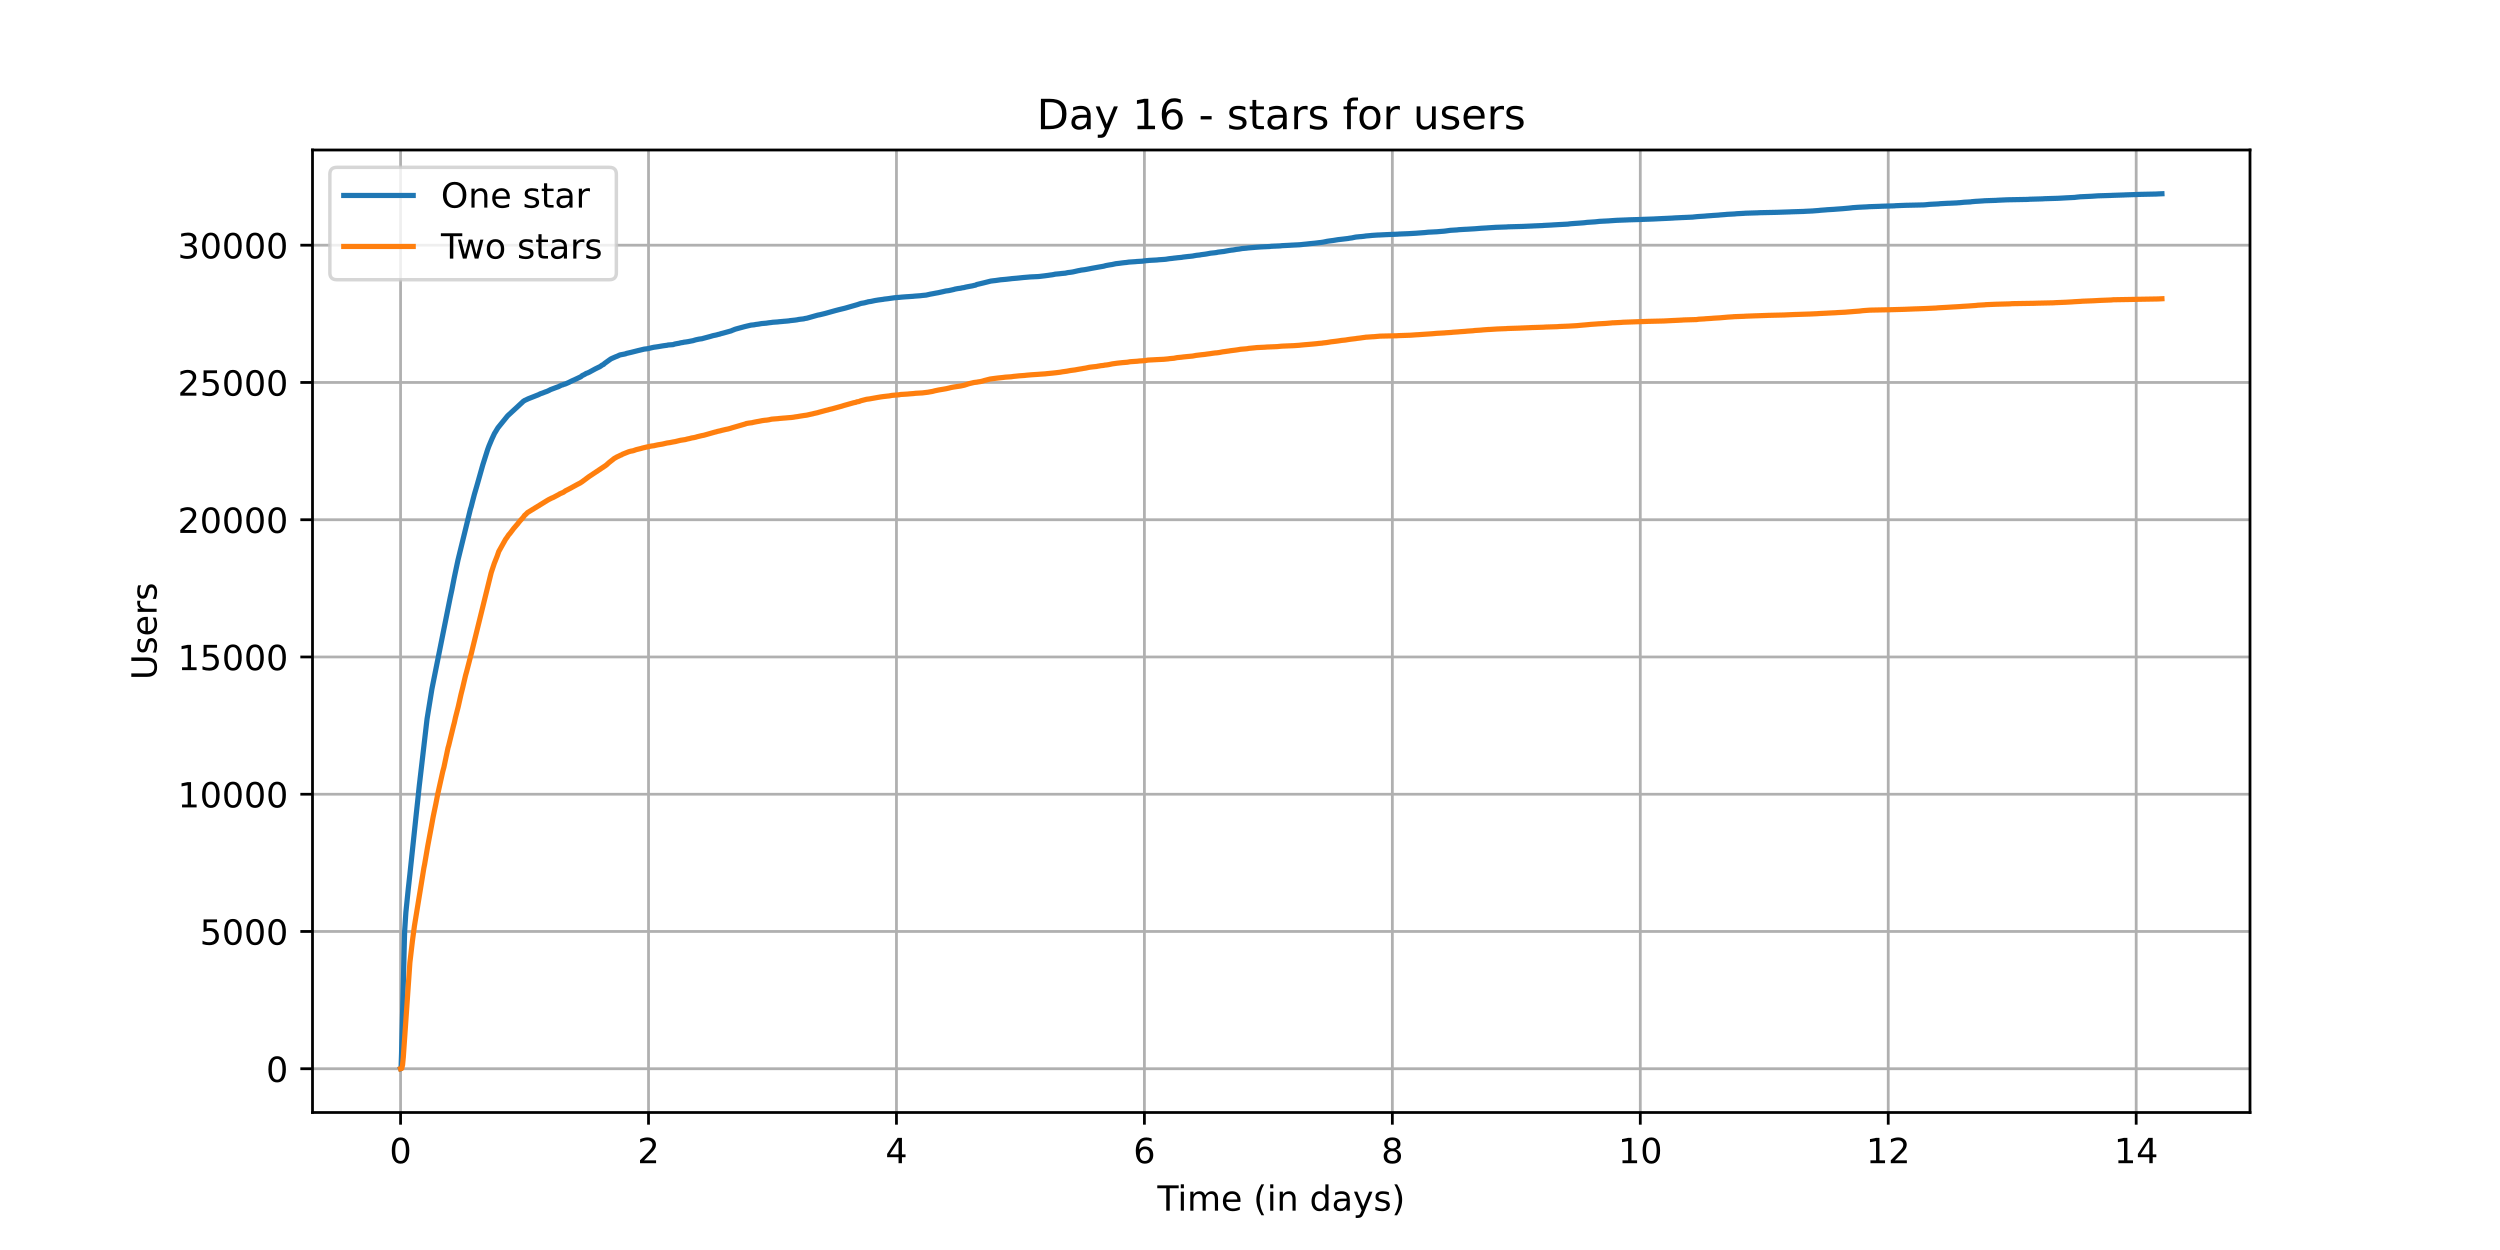 <?xml version="1.0" encoding="utf-8" standalone="no"?>
<!DOCTYPE svg PUBLIC "-//W3C//DTD SVG 1.1//EN"
  "http://www.w3.org/Graphics/SVG/1.1/DTD/svg11.dtd">
<!-- Created with matplotlib (https://matplotlib.org/) -->
<svg height="360pt" version="1.1" viewBox="0 0 720 360" width="720pt" xmlns="http://www.w3.org/2000/svg" xmlns:xlink="http://www.w3.org/1999/xlink">
 <defs>
  <style type="text/css">*{stroke-linecap:butt;stroke-linejoin:round;}</style>
 </defs>
 <g id="figure_1">
  <g id="patch_1">
   <path d="M 0 360 
L 720 360 
L 720 0 
L 0 0 
z
" style="fill:#ffffff;"/>
  </g>
  <g id="axes_1">
   <g id="patch_2">
    <path d="M 90 320.4 
L 648 320.4 
L 648 43.2 
L 90 43.2 
z
" style="fill:#ffffff;"/>
   </g>
   <g id="matplotlib.axis_1">
    <g id="xtick_1">
     <g id="line2d_1">
      <path clip-path="url(#p2cbe763d4c)" d="M 115.364 320.4 
L 115.364 43.2 
" style="fill:none;stroke:#b0b0b0;stroke-linecap:square;stroke-width:0.8;"/>
     </g>
     <g id="line2d_2">
      <defs>
       <path d="M 0 0 
L 0 3.5 
" id="m1889512e0f" style="stroke:#000000;stroke-width:0.8;"/>
      </defs>
      <g>
       <use style="stroke:#000000;stroke-width:0.8;" x="115.364" xlink:href="#m1889512e0f" y="320.4"/>
      </g>
     </g>
     <g id="text_1">
      <!-- 0 -->
      <g transform="translate(112.182 334.998)scale(0.1 -0.1)">
       <defs>
        <path d="M 31.781 66.406 
Q 24.172 66.406 20.328 58.906 
Q 16.5 51.422 16.5 36.375 
Q 16.5 21.391 20.328 13.891 
Q 24.172 6.391 31.781 6.391 
Q 39.453 6.391 43.281 13.891 
Q 47.125 21.391 47.125 36.375 
Q 47.125 51.422 43.281 58.906 
Q 39.453 66.406 31.781 66.406 
z
M 31.781 74.219 
Q 44.047 74.219 50.516 64.516 
Q 56.984 54.828 56.984 36.375 
Q 56.984 17.969 50.516 8.266 
Q 44.047 -1.422 31.781 -1.422 
Q 19.531 -1.422 13.062 8.266 
Q 6.594 17.969 6.594 36.375 
Q 6.594 54.828 13.062 64.516 
Q 19.531 74.219 31.781 74.219 
z
" id="DejaVuSans-48"/>
       </defs>
       <use xlink:href="#DejaVuSans-48"/>
      </g>
     </g>
    </g>
    <g id="xtick_2">
     <g id="line2d_3">
      <path clip-path="url(#p2cbe763d4c)" d="M 186.772 320.4 
L 186.772 43.2 
" style="fill:none;stroke:#b0b0b0;stroke-linecap:square;stroke-width:0.8;"/>
     </g>
     <g id="line2d_4">
      <g>
       <use style="stroke:#000000;stroke-width:0.8;" x="186.772" xlink:href="#m1889512e0f" y="320.4"/>
      </g>
     </g>
     <g id="text_2">
      <!-- 2 -->
      <g transform="translate(183.591 334.998)scale(0.1 -0.1)">
       <defs>
        <path d="M 19.188 8.297 
L 53.609 8.297 
L 53.609 0 
L 7.328 0 
L 7.328 8.297 
Q 12.938 14.109 22.625 23.891 
Q 32.328 33.688 34.812 36.531 
Q 39.547 41.844 41.422 45.531 
Q 43.312 49.219 43.312 52.781 
Q 43.312 58.594 39.234 62.25 
Q 35.156 65.922 28.609 65.922 
Q 23.969 65.922 18.812 64.312 
Q 13.672 62.703 7.812 59.422 
L 7.812 69.391 
Q 13.766 71.781 18.938 73 
Q 24.125 74.219 28.422 74.219 
Q 39.75 74.219 46.484 68.547 
Q 53.219 62.891 53.219 53.422 
Q 53.219 48.922 51.531 44.891 
Q 49.859 40.875 45.406 35.406 
Q 44.188 33.984 37.641 27.219 
Q 31.109 20.453 19.188 8.297 
z
" id="DejaVuSans-50"/>
       </defs>
       <use xlink:href="#DejaVuSans-50"/>
      </g>
     </g>
    </g>
    <g id="xtick_3">
     <g id="line2d_5">
      <path clip-path="url(#p2cbe763d4c)" d="M 258.18 320.4 
L 258.18 43.2 
" style="fill:none;stroke:#b0b0b0;stroke-linecap:square;stroke-width:0.8;"/>
     </g>
     <g id="line2d_6">
      <g>
       <use style="stroke:#000000;stroke-width:0.8;" x="258.18" xlink:href="#m1889512e0f" y="320.4"/>
      </g>
     </g>
     <g id="text_3">
      <!-- 4 -->
      <g transform="translate(254.999 334.998)scale(0.1 -0.1)">
       <defs>
        <path d="M 37.797 64.312 
L 12.891 25.391 
L 37.797 25.391 
z
M 35.203 72.906 
L 47.609 72.906 
L 47.609 25.391 
L 58.016 25.391 
L 58.016 17.188 
L 47.609 17.188 
L 47.609 0 
L 37.797 0 
L 37.797 17.188 
L 4.891 17.188 
L 4.891 26.703 
z
" id="DejaVuSans-52"/>
       </defs>
       <use xlink:href="#DejaVuSans-52"/>
      </g>
     </g>
    </g>
    <g id="xtick_4">
     <g id="line2d_7">
      <path clip-path="url(#p2cbe763d4c)" d="M 329.589 320.4 
L 329.589 43.2 
" style="fill:none;stroke:#b0b0b0;stroke-linecap:square;stroke-width:0.8;"/>
     </g>
     <g id="line2d_8">
      <g>
       <use style="stroke:#000000;stroke-width:0.8;" x="329.589" xlink:href="#m1889512e0f" y="320.4"/>
      </g>
     </g>
     <g id="text_4">
      <!-- 6 -->
      <g transform="translate(326.407 334.998)scale(0.1 -0.1)">
       <defs>
        <path d="M 33.016 40.375 
Q 26.375 40.375 22.484 35.828 
Q 18.609 31.297 18.609 23.391 
Q 18.609 15.531 22.484 10.953 
Q 26.375 6.391 33.016 6.391 
Q 39.656 6.391 43.531 10.953 
Q 47.406 15.531 47.406 23.391 
Q 47.406 31.297 43.531 35.828 
Q 39.656 40.375 33.016 40.375 
z
M 52.594 71.297 
L 52.594 62.312 
Q 48.875 64.062 45.094 64.984 
Q 41.312 65.922 37.594 65.922 
Q 27.828 65.922 22.672 59.328 
Q 17.531 52.734 16.797 39.406 
Q 19.672 43.656 24.016 45.922 
Q 28.375 48.188 33.594 48.188 
Q 44.578 48.188 50.953 41.516 
Q 57.328 34.859 57.328 23.391 
Q 57.328 12.156 50.688 5.359 
Q 44.047 -1.422 33.016 -1.422 
Q 20.359 -1.422 13.672 8.266 
Q 6.984 17.969 6.984 36.375 
Q 6.984 53.656 15.188 63.938 
Q 23.391 74.219 37.203 74.219 
Q 40.922 74.219 44.703 73.484 
Q 48.484 72.75 52.594 71.297 
z
" id="DejaVuSans-54"/>
       </defs>
       <use xlink:href="#DejaVuSans-54"/>
      </g>
     </g>
    </g>
    <g id="xtick_5">
     <g id="line2d_9">
      <path clip-path="url(#p2cbe763d4c)" d="M 400.997 320.4 
L 400.997 43.2 
" style="fill:none;stroke:#b0b0b0;stroke-linecap:square;stroke-width:0.8;"/>
     </g>
     <g id="line2d_10">
      <g>
       <use style="stroke:#000000;stroke-width:0.8;" x="400.997" xlink:href="#m1889512e0f" y="320.4"/>
      </g>
     </g>
     <g id="text_5">
      <!-- 8 -->
      <g transform="translate(397.816 334.998)scale(0.1 -0.1)">
       <defs>
        <path d="M 31.781 34.625 
Q 24.75 34.625 20.719 30.859 
Q 16.703 27.094 16.703 20.516 
Q 16.703 13.922 20.719 10.156 
Q 24.75 6.391 31.781 6.391 
Q 38.812 6.391 42.859 10.172 
Q 46.922 13.969 46.922 20.516 
Q 46.922 27.094 42.891 30.859 
Q 38.875 34.625 31.781 34.625 
z
M 21.922 38.812 
Q 15.578 40.375 12.031 44.719 
Q 8.5 49.078 8.5 55.328 
Q 8.5 64.062 14.719 69.141 
Q 20.953 74.219 31.781 74.219 
Q 42.672 74.219 48.875 69.141 
Q 55.078 64.062 55.078 55.328 
Q 55.078 49.078 51.531 44.719 
Q 48 40.375 41.703 38.812 
Q 48.828 37.156 52.797 32.312 
Q 56.781 27.484 56.781 20.516 
Q 56.781 9.906 50.312 4.234 
Q 43.844 -1.422 31.781 -1.422 
Q 19.734 -1.422 13.25 4.234 
Q 6.781 9.906 6.781 20.516 
Q 6.781 27.484 10.781 32.312 
Q 14.797 37.156 21.922 38.812 
z
M 18.312 54.391 
Q 18.312 48.734 21.844 45.562 
Q 25.391 42.391 31.781 42.391 
Q 38.141 42.391 41.719 45.562 
Q 45.312 48.734 45.312 54.391 
Q 45.312 60.062 41.719 63.234 
Q 38.141 66.406 31.781 66.406 
Q 25.391 66.406 21.844 63.234 
Q 18.312 60.062 18.312 54.391 
z
" id="DejaVuSans-56"/>
       </defs>
       <use xlink:href="#DejaVuSans-56"/>
      </g>
     </g>
    </g>
    <g id="xtick_6">
     <g id="line2d_11">
      <path clip-path="url(#p2cbe763d4c)" d="M 472.405 320.4 
L 472.405 43.2 
" style="fill:none;stroke:#b0b0b0;stroke-linecap:square;stroke-width:0.8;"/>
     </g>
     <g id="line2d_12">
      <g>
       <use style="stroke:#000000;stroke-width:0.8;" x="472.405" xlink:href="#m1889512e0f" y="320.4"/>
      </g>
     </g>
     <g id="text_6">
      <!-- 10 -->
      <g transform="translate(466.043 334.998)scale(0.1 -0.1)">
       <defs>
        <path d="M 12.406 8.297 
L 28.516 8.297 
L 28.516 63.922 
L 10.984 60.406 
L 10.984 69.391 
L 28.422 72.906 
L 38.281 72.906 
L 38.281 8.297 
L 54.391 8.297 
L 54.391 0 
L 12.406 0 
z
" id="DejaVuSans-49"/>
       </defs>
       <use xlink:href="#DejaVuSans-49"/>
       <use x="63.623" xlink:href="#DejaVuSans-48"/>
      </g>
     </g>
    </g>
    <g id="xtick_7">
     <g id="line2d_13">
      <path clip-path="url(#p2cbe763d4c)" d="M 543.814 320.4 
L 543.814 43.2 
" style="fill:none;stroke:#b0b0b0;stroke-linecap:square;stroke-width:0.8;"/>
     </g>
     <g id="line2d_14">
      <g>
       <use style="stroke:#000000;stroke-width:0.8;" x="543.814" xlink:href="#m1889512e0f" y="320.4"/>
      </g>
     </g>
     <g id="text_7">
      <!-- 12 -->
      <g transform="translate(537.451 334.998)scale(0.1 -0.1)">
       <use xlink:href="#DejaVuSans-49"/>
       <use x="63.623" xlink:href="#DejaVuSans-50"/>
      </g>
     </g>
    </g>
    <g id="xtick_8">
     <g id="line2d_15">
      <path clip-path="url(#p2cbe763d4c)" d="M 615.222 320.4 
L 615.222 43.2 
" style="fill:none;stroke:#b0b0b0;stroke-linecap:square;stroke-width:0.8;"/>
     </g>
     <g id="line2d_16">
      <g>
       <use style="stroke:#000000;stroke-width:0.8;" x="615.222" xlink:href="#m1889512e0f" y="320.4"/>
      </g>
     </g>
     <g id="text_8">
      <!-- 14 -->
      <g transform="translate(608.859 334.998)scale(0.1 -0.1)">
       <use xlink:href="#DejaVuSans-49"/>
       <use x="63.623" xlink:href="#DejaVuSans-52"/>
      </g>
     </g>
    </g>
    <g id="text_9">
     <!-- Time (in days) -->
     <g transform="translate(333.327 348.677)scale(0.1 -0.1)">
      <defs>
       <path d="M -0.297 72.906 
L 61.375 72.906 
L 61.375 64.594 
L 35.5 64.594 
L 35.5 0 
L 25.594 0 
L 25.594 64.594 
L -0.297 64.594 
z
" id="DejaVuSans-84"/>
       <path d="M 9.422 54.688 
L 18.406 54.688 
L 18.406 0 
L 9.422 0 
z
M 9.422 75.984 
L 18.406 75.984 
L 18.406 64.594 
L 9.422 64.594 
z
" id="DejaVuSans-105"/>
       <path d="M 52 44.188 
Q 55.375 50.25 60.062 53.125 
Q 64.75 56 71.094 56 
Q 79.641 56 84.281 50.016 
Q 88.922 44.047 88.922 33.016 
L 88.922 0 
L 79.891 0 
L 79.891 32.719 
Q 79.891 40.578 77.094 44.375 
Q 74.312 48.188 68.609 48.188 
Q 61.625 48.188 57.562 43.547 
Q 53.516 38.922 53.516 30.906 
L 53.516 0 
L 44.484 0 
L 44.484 32.719 
Q 44.484 40.625 41.703 44.406 
Q 38.922 48.188 33.109 48.188 
Q 26.219 48.188 22.156 43.531 
Q 18.109 38.875 18.109 30.906 
L 18.109 0 
L 9.078 0 
L 9.078 54.688 
L 18.109 54.688 
L 18.109 46.188 
Q 21.188 51.219 25.484 53.609 
Q 29.781 56 35.688 56 
Q 41.656 56 45.828 52.969 
Q 50 49.953 52 44.188 
z
" id="DejaVuSans-109"/>
       <path d="M 56.203 29.594 
L 56.203 25.203 
L 14.891 25.203 
Q 15.484 15.922 20.484 11.062 
Q 25.484 6.203 34.422 6.203 
Q 39.594 6.203 44.453 7.469 
Q 49.312 8.734 54.109 11.281 
L 54.109 2.781 
Q 49.266 0.734 44.188 -0.344 
Q 39.109 -1.422 33.891 -1.422 
Q 20.797 -1.422 13.156 6.188 
Q 5.516 13.812 5.516 26.812 
Q 5.516 40.234 12.766 48.109 
Q 20.016 56 32.328 56 
Q 43.359 56 49.781 48.891 
Q 56.203 41.797 56.203 29.594 
z
M 47.219 32.234 
Q 47.125 39.594 43.094 43.984 
Q 39.062 48.391 32.422 48.391 
Q 24.906 48.391 20.391 44.141 
Q 15.875 39.891 15.188 32.172 
z
" id="DejaVuSans-101"/>
       <path id="DejaVuSans-32"/>
       <path d="M 31 75.875 
Q 24.469 64.656 21.281 53.656 
Q 18.109 42.672 18.109 31.391 
Q 18.109 20.125 21.312 9.062 
Q 24.516 -2 31 -13.188 
L 23.188 -13.188 
Q 15.875 -1.703 12.234 9.375 
Q 8.594 20.453 8.594 31.391 
Q 8.594 42.281 12.203 53.312 
Q 15.828 64.359 23.188 75.875 
z
" id="DejaVuSans-40"/>
       <path d="M 54.891 33.016 
L 54.891 0 
L 45.906 0 
L 45.906 32.719 
Q 45.906 40.484 42.875 44.328 
Q 39.844 48.188 33.797 48.188 
Q 26.516 48.188 22.312 43.547 
Q 18.109 38.922 18.109 30.906 
L 18.109 0 
L 9.078 0 
L 9.078 54.688 
L 18.109 54.688 
L 18.109 46.188 
Q 21.344 51.125 25.703 53.562 
Q 30.078 56 35.797 56 
Q 45.219 56 50.047 50.172 
Q 54.891 44.344 54.891 33.016 
z
" id="DejaVuSans-110"/>
       <path d="M 45.406 46.391 
L 45.406 75.984 
L 54.391 75.984 
L 54.391 0 
L 45.406 0 
L 45.406 8.203 
Q 42.578 3.328 38.25 0.953 
Q 33.938 -1.422 27.875 -1.422 
Q 17.969 -1.422 11.734 6.484 
Q 5.516 14.406 5.516 27.297 
Q 5.516 40.188 11.734 48.094 
Q 17.969 56 27.875 56 
Q 33.938 56 38.25 53.625 
Q 42.578 51.266 45.406 46.391 
z
M 14.797 27.297 
Q 14.797 17.391 18.875 11.75 
Q 22.953 6.109 30.078 6.109 
Q 37.203 6.109 41.297 11.75 
Q 45.406 17.391 45.406 27.297 
Q 45.406 37.203 41.297 42.844 
Q 37.203 48.484 30.078 48.484 
Q 22.953 48.484 18.875 42.844 
Q 14.797 37.203 14.797 27.297 
z
" id="DejaVuSans-100"/>
       <path d="M 34.281 27.484 
Q 23.391 27.484 19.188 25 
Q 14.984 22.516 14.984 16.5 
Q 14.984 11.719 18.141 8.906 
Q 21.297 6.109 26.703 6.109 
Q 34.188 6.109 38.703 11.406 
Q 43.219 16.703 43.219 25.484 
L 43.219 27.484 
z
M 52.203 31.203 
L 52.203 0 
L 43.219 0 
L 43.219 8.297 
Q 40.141 3.328 35.547 0.953 
Q 30.953 -1.422 24.312 -1.422 
Q 15.922 -1.422 10.953 3.297 
Q 6 8.016 6 15.922 
Q 6 25.141 12.172 29.828 
Q 18.359 34.516 30.609 34.516 
L 43.219 34.516 
L 43.219 35.406 
Q 43.219 41.609 39.141 45 
Q 35.062 48.391 27.688 48.391 
Q 23 48.391 18.547 47.266 
Q 14.109 46.141 10.016 43.891 
L 10.016 52.203 
Q 14.938 54.109 19.578 55.047 
Q 24.219 56 28.609 56 
Q 40.484 56 46.344 49.844 
Q 52.203 43.703 52.203 31.203 
z
" id="DejaVuSans-97"/>
       <path d="M 32.172 -5.078 
Q 28.375 -14.844 24.75 -17.812 
Q 21.141 -20.797 15.094 -20.797 
L 7.906 -20.797 
L 7.906 -13.281 
L 13.188 -13.281 
Q 16.891 -13.281 18.938 -11.516 
Q 21 -9.766 23.484 -3.219 
L 25.094 0.875 
L 2.984 54.688 
L 12.5 54.688 
L 29.594 11.922 
L 46.688 54.688 
L 56.203 54.688 
z
" id="DejaVuSans-121"/>
       <path d="M 44.281 53.078 
L 44.281 44.578 
Q 40.484 46.531 36.375 47.5 
Q 32.281 48.484 27.875 48.484 
Q 21.188 48.484 17.844 46.438 
Q 14.5 44.391 14.5 40.281 
Q 14.5 37.156 16.891 35.375 
Q 19.281 33.594 26.516 31.984 
L 29.594 31.297 
Q 39.156 29.25 43.188 25.516 
Q 47.219 21.781 47.219 15.094 
Q 47.219 7.469 41.188 3.016 
Q 35.156 -1.422 24.609 -1.422 
Q 20.219 -1.422 15.453 -0.562 
Q 10.688 0.297 5.422 2 
L 5.422 11.281 
Q 10.406 8.688 15.234 7.391 
Q 20.062 6.109 24.812 6.109 
Q 31.156 6.109 34.562 8.281 
Q 37.984 10.453 37.984 14.406 
Q 37.984 18.062 35.516 20.016 
Q 33.062 21.969 24.703 23.781 
L 21.578 24.516 
Q 13.234 26.266 9.516 29.906 
Q 5.812 33.547 5.812 39.891 
Q 5.812 47.609 11.281 51.797 
Q 16.75 56 26.812 56 
Q 31.781 56 36.172 55.266 
Q 40.578 54.547 44.281 53.078 
z
" id="DejaVuSans-115"/>
       <path d="M 8.016 75.875 
L 15.828 75.875 
Q 23.141 64.359 26.781 53.312 
Q 30.422 42.281 30.422 31.391 
Q 30.422 20.453 26.781 9.375 
Q 23.141 -1.703 15.828 -13.188 
L 8.016 -13.188 
Q 14.5 -2 17.703 9.062 
Q 20.906 20.125 20.906 31.391 
Q 20.906 42.672 17.703 53.656 
Q 14.5 64.656 8.016 75.875 
z
" id="DejaVuSans-41"/>
      </defs>
      <use xlink:href="#DejaVuSans-84"/>
      <use x="57.959" xlink:href="#DejaVuSans-105"/>
      <use x="85.742" xlink:href="#DejaVuSans-109"/>
      <use x="183.154" xlink:href="#DejaVuSans-101"/>
      <use x="244.678" xlink:href="#DejaVuSans-32"/>
      <use x="276.465" xlink:href="#DejaVuSans-40"/>
      <use x="315.479" xlink:href="#DejaVuSans-105"/>
      <use x="343.262" xlink:href="#DejaVuSans-110"/>
      <use x="406.641" xlink:href="#DejaVuSans-32"/>
      <use x="438.428" xlink:href="#DejaVuSans-100"/>
      <use x="501.904" xlink:href="#DejaVuSans-97"/>
      <use x="563.184" xlink:href="#DejaVuSans-121"/>
      <use x="622.363" xlink:href="#DejaVuSans-115"/>
      <use x="674.463" xlink:href="#DejaVuSans-41"/>
     </g>
    </g>
   </g>
   <g id="matplotlib.axis_2">
    <g id="ytick_1">
     <g id="line2d_17">
      <path clip-path="url(#p2cbe763d4c)" d="M 90 307.8 
L 648 307.8 
" style="fill:none;stroke:#b0b0b0;stroke-linecap:square;stroke-width:0.8;"/>
     </g>
     <g id="line2d_18">
      <defs>
       <path d="M 0 0 
L -3.5 0 
" id="m14e510ecc0" style="stroke:#000000;stroke-width:0.8;"/>
      </defs>
      <g>
       <use style="stroke:#000000;stroke-width:0.8;" x="90" xlink:href="#m14e510ecc0" y="307.8"/>
      </g>
     </g>
     <g id="text_10">
      <!-- 0 -->
      <g transform="translate(76.638 311.599)scale(0.1 -0.1)">
       <use xlink:href="#DejaVuSans-48"/>
      </g>
     </g>
    </g>
    <g id="ytick_2">
     <g id="line2d_19">
      <path clip-path="url(#p2cbe763d4c)" d="M 90 268.269 
L 648 268.269 
" style="fill:none;stroke:#b0b0b0;stroke-linecap:square;stroke-width:0.8;"/>
     </g>
     <g id="line2d_20">
      <g>
       <use style="stroke:#000000;stroke-width:0.8;" x="90" xlink:href="#m14e510ecc0" y="268.269"/>
      </g>
     </g>
     <g id="text_11">
      <!-- 5000 -->
      <g transform="translate(57.55 272.069)scale(0.1 -0.1)">
       <defs>
        <path d="M 10.797 72.906 
L 49.516 72.906 
L 49.516 64.594 
L 19.828 64.594 
L 19.828 46.734 
Q 21.969 47.469 24.109 47.828 
Q 26.266 48.188 28.422 48.188 
Q 40.625 48.188 47.75 41.5 
Q 54.891 34.812 54.891 23.391 
Q 54.891 11.625 47.562 5.094 
Q 40.234 -1.422 26.906 -1.422 
Q 22.312 -1.422 17.547 -0.641 
Q 12.797 0.141 7.719 1.703 
L 7.719 11.625 
Q 12.109 9.234 16.797 8.062 
Q 21.484 6.891 26.703 6.891 
Q 35.156 6.891 40.078 11.328 
Q 45.016 15.766 45.016 23.391 
Q 45.016 31 40.078 35.438 
Q 35.156 39.891 26.703 39.891 
Q 22.75 39.891 18.812 39.016 
Q 14.891 38.141 10.797 36.281 
z
" id="DejaVuSans-53"/>
       </defs>
       <use xlink:href="#DejaVuSans-53"/>
       <use x="63.623" xlink:href="#DejaVuSans-48"/>
       <use x="127.246" xlink:href="#DejaVuSans-48"/>
       <use x="190.869" xlink:href="#DejaVuSans-48"/>
      </g>
     </g>
    </g>
    <g id="ytick_3">
     <g id="line2d_21">
      <path clip-path="url(#p2cbe763d4c)" d="M 90 228.739 
L 648 228.739 
" style="fill:none;stroke:#b0b0b0;stroke-linecap:square;stroke-width:0.8;"/>
     </g>
     <g id="line2d_22">
      <g>
       <use style="stroke:#000000;stroke-width:0.8;" x="90" xlink:href="#m14e510ecc0" y="228.739"/>
      </g>
     </g>
     <g id="text_12">
      <!-- 10000 -->
      <g transform="translate(51.188 232.538)scale(0.1 -0.1)">
       <use xlink:href="#DejaVuSans-49"/>
       <use x="63.623" xlink:href="#DejaVuSans-48"/>
       <use x="127.246" xlink:href="#DejaVuSans-48"/>
       <use x="190.869" xlink:href="#DejaVuSans-48"/>
       <use x="254.492" xlink:href="#DejaVuSans-48"/>
      </g>
     </g>
    </g>
    <g id="ytick_4">
     <g id="line2d_23">
      <path clip-path="url(#p2cbe763d4c)" d="M 90 189.208 
L 648 189.208 
" style="fill:none;stroke:#b0b0b0;stroke-linecap:square;stroke-width:0.8;"/>
     </g>
     <g id="line2d_24">
      <g>
       <use style="stroke:#000000;stroke-width:0.8;" x="90" xlink:href="#m14e510ecc0" y="189.208"/>
      </g>
     </g>
     <g id="text_13">
      <!-- 15000 -->
      <g transform="translate(51.188 193.007)scale(0.1 -0.1)">
       <use xlink:href="#DejaVuSans-49"/>
       <use x="63.623" xlink:href="#DejaVuSans-53"/>
       <use x="127.246" xlink:href="#DejaVuSans-48"/>
       <use x="190.869" xlink:href="#DejaVuSans-48"/>
       <use x="254.492" xlink:href="#DejaVuSans-48"/>
      </g>
     </g>
    </g>
    <g id="ytick_5">
     <g id="line2d_25">
      <path clip-path="url(#p2cbe763d4c)" d="M 90 149.677 
L 648 149.677 
" style="fill:none;stroke:#b0b0b0;stroke-linecap:square;stroke-width:0.8;"/>
     </g>
     <g id="line2d_26">
      <g>
       <use style="stroke:#000000;stroke-width:0.8;" x="90" xlink:href="#m14e510ecc0" y="149.677"/>
      </g>
     </g>
     <g id="text_14">
      <!-- 20000 -->
      <g transform="translate(51.188 153.477)scale(0.1 -0.1)">
       <use xlink:href="#DejaVuSans-50"/>
       <use x="63.623" xlink:href="#DejaVuSans-48"/>
       <use x="127.246" xlink:href="#DejaVuSans-48"/>
       <use x="190.869" xlink:href="#DejaVuSans-48"/>
       <use x="254.492" xlink:href="#DejaVuSans-48"/>
      </g>
     </g>
    </g>
    <g id="ytick_6">
     <g id="line2d_27">
      <path clip-path="url(#p2cbe763d4c)" d="M 90 110.147 
L 648 110.147 
" style="fill:none;stroke:#b0b0b0;stroke-linecap:square;stroke-width:0.8;"/>
     </g>
     <g id="line2d_28">
      <g>
       <use style="stroke:#000000;stroke-width:0.8;" x="90" xlink:href="#m14e510ecc0" y="110.147"/>
      </g>
     </g>
     <g id="text_15">
      <!-- 25000 -->
      <g transform="translate(51.188 113.946)scale(0.1 -0.1)">
       <use xlink:href="#DejaVuSans-50"/>
       <use x="63.623" xlink:href="#DejaVuSans-53"/>
       <use x="127.246" xlink:href="#DejaVuSans-48"/>
       <use x="190.869" xlink:href="#DejaVuSans-48"/>
       <use x="254.492" xlink:href="#DejaVuSans-48"/>
      </g>
     </g>
    </g>
    <g id="ytick_7">
     <g id="line2d_29">
      <path clip-path="url(#p2cbe763d4c)" d="M 90 70.616 
L 648 70.616 
" style="fill:none;stroke:#b0b0b0;stroke-linecap:square;stroke-width:0.8;"/>
     </g>
     <g id="line2d_30">
      <g>
       <use style="stroke:#000000;stroke-width:0.8;" x="90" xlink:href="#m14e510ecc0" y="70.616"/>
      </g>
     </g>
     <g id="text_16">
      <!-- 30000 -->
      <g transform="translate(51.188 74.415)scale(0.1 -0.1)">
       <defs>
        <path d="M 40.578 39.312 
Q 47.656 37.797 51.625 33 
Q 55.609 28.219 55.609 21.188 
Q 55.609 10.406 48.188 4.484 
Q 40.766 -1.422 27.094 -1.422 
Q 22.516 -1.422 17.656 -0.516 
Q 12.797 0.391 7.625 2.203 
L 7.625 11.719 
Q 11.719 9.328 16.594 8.109 
Q 21.484 6.891 26.812 6.891 
Q 36.078 6.891 40.938 10.547 
Q 45.797 14.203 45.797 21.188 
Q 45.797 27.641 41.281 31.266 
Q 36.766 34.906 28.719 34.906 
L 20.219 34.906 
L 20.219 43.016 
L 29.109 43.016 
Q 36.375 43.016 40.234 45.922 
Q 44.094 48.828 44.094 54.297 
Q 44.094 59.906 40.109 62.906 
Q 36.141 65.922 28.719 65.922 
Q 24.656 65.922 20.016 65.031 
Q 15.375 64.156 9.812 62.312 
L 9.812 71.094 
Q 15.438 72.656 20.344 73.438 
Q 25.25 74.219 29.594 74.219 
Q 40.828 74.219 47.359 69.109 
Q 53.906 64.016 53.906 55.328 
Q 53.906 49.266 50.438 45.094 
Q 46.969 40.922 40.578 39.312 
z
" id="DejaVuSans-51"/>
       </defs>
       <use xlink:href="#DejaVuSans-51"/>
       <use x="63.623" xlink:href="#DejaVuSans-48"/>
       <use x="127.246" xlink:href="#DejaVuSans-48"/>
       <use x="190.869" xlink:href="#DejaVuSans-48"/>
       <use x="254.492" xlink:href="#DejaVuSans-48"/>
      </g>
     </g>
    </g>
    <g id="text_17">
     <!-- Users -->
     <g transform="translate(45.108 195.801)rotate(-90)scale(0.1 -0.1)">
      <defs>
       <path d="M 8.688 72.906 
L 18.609 72.906 
L 18.609 28.609 
Q 18.609 16.891 22.844 11.734 
Q 27.094 6.594 36.625 6.594 
Q 46.094 6.594 50.344 11.734 
Q 54.594 16.891 54.594 28.609 
L 54.594 72.906 
L 64.5 72.906 
L 64.5 27.391 
Q 64.5 13.141 57.438 5.859 
Q 50.391 -1.422 36.625 -1.422 
Q 22.797 -1.422 15.734 5.859 
Q 8.688 13.141 8.688 27.391 
z
" id="DejaVuSans-85"/>
       <path d="M 41.109 46.297 
Q 39.594 47.172 37.812 47.578 
Q 36.031 48 33.891 48 
Q 26.266 48 22.188 43.047 
Q 18.109 38.094 18.109 28.812 
L 18.109 0 
L 9.078 0 
L 9.078 54.688 
L 18.109 54.688 
L 18.109 46.188 
Q 20.953 51.172 25.484 53.578 
Q 30.031 56 36.531 56 
Q 37.453 56 38.578 55.875 
Q 39.703 55.766 41.062 55.516 
z
" id="DejaVuSans-114"/>
      </defs>
      <use xlink:href="#DejaVuSans-85"/>
      <use x="73.193" xlink:href="#DejaVuSans-115"/>
      <use x="125.293" xlink:href="#DejaVuSans-101"/>
      <use x="186.816" xlink:href="#DejaVuSans-114"/>
      <use x="227.93" xlink:href="#DejaVuSans-115"/>
     </g>
    </g>
   </g>
   <g id="line2d_31">
    <path clip-path="url(#p2cbe763d4c)" d="M 115.364 307.8 
L 115.444 307.768 
L 115.518 307.191 
L 115.641 303.507 
L 116.525 268.42 
L 116.894 262.751 
L 117.558 256.236 
L 118.049 251.777 
L 119.867 234.597 
L 120.285 230.731 
L 120.751 226.296 
L 120.948 224.628 
L 122.988 207.076 
L 124.388 198.434 
L 129.648 172.147 
L 130.14 169.862 
L 130.803 166.462 
L 131.319 164.011 
L 131.909 161.252 
L 135.497 146.562 
L 135.694 145.962 
L 136.038 144.594 
L 136.628 142.341 
L 137.194 140.411 
L 137.513 139.305 
L 139.038 133.905 
L 140.439 129.477 
L 140.807 128.473 
L 141.471 126.892 
L 141.741 126.267 
L 142.43 124.797 
L 142.577 124.575 
L 143.413 123.192 
L 146.116 119.855 
L 146.264 119.697 
L 150.54 115.752 
L 150.687 115.602 
L 151.129 115.317 
L 151.842 114.985 
L 152.137 114.843 
L 153.563 114.282 
L 153.808 114.187 
L 155.21 113.625 
L 155.579 113.42 
L 155.948 113.301 
L 156.268 113.191 
L 156.784 112.985 
L 157.03 112.882 
L 157.251 112.819 
L 157.792 112.598 
L 158.308 112.345 
L 158.504 112.226 
L 160.273 111.562 
L 160.446 111.499 
L 160.765 111.396 
L 161.699 110.922 
L 162.092 110.835 
L 162.313 110.716 
L 162.756 110.605 
L 163.787 110.155 
L 164.721 109.688 
L 165.533 109.332 
L 165.704 109.245 
L 166.515 108.866 
L 167.252 108.518 
L 167.424 108.384 
L 167.645 108.186 
L 167.891 108.052 
L 168.162 107.941 
L 168.604 107.688 
L 168.8 107.546 
L 169.169 107.435 
L 169.832 107.127 
L 170.078 106.984 
L 171.43 106.249 
L 171.651 106.138 
L 172.462 105.743 
L 172.708 105.632 
L 173.052 105.411 
L 173.372 105.166 
L 173.863 104.929 
L 174.06 104.707 
L 175.412 103.735 
L 175.633 103.577 
L 175.904 103.387 
L 176.223 103.229 
L 177.232 102.786 
L 177.748 102.588 
L 178.511 102.233 
L 178.805 102.169 
L 179.715 101.996 
L 180.157 101.901 
L 180.427 101.782 
L 181.705 101.49 
L 182.147 101.379 
L 183.769 100.968 
L 184.236 100.857 
L 185.562 100.541 
L 186.496 100.43 
L 187.798 100.122 
L 188.314 100.011 
L 188.904 99.932 
L 189.641 99.821 
L 189.911 99.774 
L 190.55 99.663 
L 191.238 99.553 
L 192.098 99.442 
L 192.418 99.355 
L 193.843 99.252 
L 194.31 99.086 
L 194.875 98.975 
L 195.612 98.849 
L 195.956 98.746 
L 196.226 98.699 
L 196.767 98.62 
L 196.915 98.564 
L 197.455 98.501 
L 198.168 98.39 
L 199.077 98.208 
L 199.618 98.106 
L 200.011 97.979 
L 200.379 97.869 
L 201.387 97.655 
L 202.173 97.552 
L 202.394 97.481 
L 204.581 96.896 
L 204.925 96.793 
L 205.294 96.683 
L 205.76 96.58 
L 206.031 96.532 
L 206.449 96.43 
L 206.792 96.327 
L 207.284 96.224 
L 207.555 96.113 
L 207.973 96.011 
L 208.17 95.963 
L 210.579 95.291 
L 210.776 95.196 
L 211.021 95.093 
L 211.317 94.983 
L 211.587 94.864 
L 211.907 94.761 
L 212.251 94.667 
L 214.415 94.081 
L 214.857 93.971 
L 216.258 93.639 
L 217.266 93.536 
L 217.585 93.457 
L 218.47 93.346 
L 219.33 93.188 
L 220.681 93.077 
L 221.369 92.967 
L 222.254 92.864 
L 222.524 92.817 
L 224.023 92.714 
L 224.27 92.674 
L 225.523 92.564 
L 225.768 92.532 
L 226.186 92.508 
L 227.267 92.405 
L 227.414 92.358 
L 228.447 92.247 
L 228.962 92.192 
L 229.65 92.089 
L 229.97 92.01 
L 230.56 91.931 
L 231.493 91.828 
L 231.714 91.749 
L 232.403 91.638 
L 235.499 90.761 
L 236.088 90.65 
L 237.464 90.318 
L 237.882 90.207 
L 240.708 89.417 
L 241.151 89.306 
L 241.495 89.211 
L 242.994 88.848 
L 243.436 88.737 
L 246.852 87.757 
L 247.195 87.646 
L 247.638 87.488 
L 248.006 87.377 
L 248.768 87.251 
L 249.235 87.148 
L 249.456 87.077 
L 249.874 86.982 
L 250.021 86.919 
L 250.832 86.808 
L 251.987 86.555 
L 252.675 86.444 
L 252.945 86.397 
L 253.535 86.318 
L 254.371 86.207 
L 254.665 86.144 
L 255.648 86.033 
L 256.262 85.946 
L 257.024 85.835 
L 257.639 85.748 
L 259.015 85.638 
L 259.53 85.582 
L 260.931 85.472 
L 261.349 85.448 
L 262.971 85.337 
L 263.486 85.282 
L 265.01 85.171 
L 265.575 85.1 
L 266.73 84.989 
L 267.934 84.713 
L 268.573 84.602 
L 269.507 84.42 
L 270.146 84.31 
L 270.44 84.246 
L 271.571 84.001 
L 272.038 83.89 
L 272.357 83.811 
L 273.217 83.701 
L 274.322 83.456 
L 274.765 83.353 
L 275.01 83.266 
L 275.895 83.1 
L 276.682 82.997 
L 277.001 82.91 
L 277.689 82.807 
L 278.058 82.697 
L 278.623 82.586 
L 279.483 82.428 
L 280.073 82.325 
L 280.417 82.23 
L 280.958 82.12 
L 281.302 81.938 
L 281.793 81.827 
L 283.219 81.487 
L 283.661 81.376 
L 285.356 80.949 
L 286.266 80.839 
L 286.781 80.783 
L 287.518 80.673 
L 288.157 80.578 
L 289.435 80.467 
L 289.926 80.42 
L 290.885 80.309 
L 291.45 80.238 
L 292.777 80.127 
L 293.268 80.08 
L 294.3 79.969 
L 294.767 79.922 
L 296.119 79.811 
L 296.61 79.763 
L 298.895 79.653 
L 299.338 79.621 
L 300.222 79.51 
L 300.762 79.447 
L 301.524 79.344 
L 301.747 79.321 
L 302.46 79.21 
L 303.025 79.139 
L 303.566 79.036 
L 303.885 78.957 
L 305.114 78.846 
L 305.679 78.775 
L 306.883 78.665 
L 307.104 78.601 
L 307.645 78.491 
L 308.136 78.443 
L 308.898 78.332 
L 309.192 78.269 
L 310.495 77.969 
L 311.06 77.866 
L 311.355 77.795 
L 312.264 77.684 
L 313.001 77.558 
L 313.566 77.447 
L 314.525 77.257 
L 315.139 77.147 
L 315.901 77.012 
L 316.516 76.901 
L 317.253 76.775 
L 317.868 76.664 
L 318.065 76.609 
L 318.433 76.498 
L 319.318 76.332 
L 319.957 76.229 
L 320.203 76.198 
L 321.358 75.945 
L 322.366 75.834 
L 322.98 75.747 
L 323.89 75.636 
L 324.357 75.597 
L 325.07 75.486 
L 325.512 75.455 
L 327.06 75.352 
L 327.306 75.32 
L 329.1 75.217 
L 329.394 75.146 
L 330.525 75.036 
L 331.016 74.988 
L 333.178 74.877 
L 333.719 74.814 
L 335.341 74.704 
L 335.832 74.656 
L 336.446 74.553 
L 336.717 74.506 
L 337.7 74.403 
L 337.945 74.364 
L 338.879 74.261 
L 339.125 74.229 
L 340.328 74.119 
L 340.623 74.055 
L 341.188 73.984 
L 342.024 73.889 
L 342.196 73.866 
L 342.638 73.834 
L 343.523 73.731 
L 343.817 73.668 
L 344.579 73.533 
L 345.611 73.423 
L 345.906 73.352 
L 346.766 73.241 
L 346.988 73.217 
L 347.577 73.122 
L 347.774 73.083 
L 348.659 72.917 
L 349.74 72.806 
L 350.305 72.735 
L 350.772 72.624 
L 351.018 72.593 
L 351.928 72.482 
L 352.444 72.427 
L 353.034 72.316 
L 353.894 72.158 
L 354.582 72.047 
L 355.074 72 
L 355.713 71.897 
L 355.983 71.842 
L 356.893 71.731 
L 357.704 71.581 
L 358.957 71.47 
L 359.523 71.399 
L 360.899 71.288 
L 361.391 71.241 
L 362.889 71.13 
L 363.307 71.106 
L 365.641 70.996 
L 366.182 70.932 
L 368.688 70.822 
L 369.253 70.75 
L 371.465 70.64 
L 371.907 70.608 
L 374.168 70.497 
L 374.634 70.458 
L 375.642 70.347 
L 376.133 70.3 
L 377.112 70.189 
L 377.333 70.165 
L 378.512 70.055 
L 379.053 69.992 
L 379.962 69.881 
L 380.478 69.825 
L 381.166 69.715 
L 382.223 69.493 
L 382.911 69.391 
L 383.156 69.359 
L 383.992 69.248 
L 384.704 69.13 
L 385.368 69.019 
L 385.883 68.964 
L 386.842 68.853 
L 387.407 68.782 
L 388.292 68.679 
L 388.587 68.616 
L 389.398 68.505 
L 389.694 68.434 
L 390.185 68.331 
L 390.455 68.276 
L 391.587 68.165 
L 392.029 68.134 
L 392.987 68.031 
L 393.283 67.968 
L 394.586 67.857 
L 395.102 67.802 
L 396.699 67.691 
L 397.068 67.683 
L 399.305 67.572 
L 399.698 67.556 
L 402.425 67.446 
L 402.892 67.406 
L 405.644 67.296 
L 406.062 67.272 
L 407.953 67.161 
L 408.42 67.122 
L 409.919 67.011 
L 410.361 66.979 
L 411.369 66.869 
L 411.762 66.853 
L 413.924 66.742 
L 414.416 66.695 
L 415.841 66.584 
L 416.381 66.521 
L 417.168 66.41 
L 417.757 66.331 
L 419.6 66.22 
L 420.165 66.149 
L 422.082 66.038 
L 422.476 66.023 
L 424.294 65.912 
L 424.712 65.888 
L 426.064 65.778 
L 426.531 65.738 
L 428.301 65.635 
L 428.522 65.612 
L 430.39 65.501 
L 430.611 65.477 
L 433.856 65.366 
L 434.323 65.327 
L 438.327 65.216 
L 438.721 65.2 
L 441.251 65.09 
L 441.67 65.066 
L 444.348 64.955 
L 444.594 64.924 
L 446.781 64.813 
L 447.223 64.781 
L 449.09 64.671 
L 449.484 64.655 
L 451.596 64.544 
L 451.867 64.497 
L 452.407 64.433 
L 453.881 64.323 
L 454.299 64.299 
L 455.798 64.188 
L 456.265 64.149 
L 457.125 64.038 
L 457.543 64.014 
L 459.189 63.904 
L 459.657 63.864 
L 460.64 63.754 
L 461.058 63.73 
L 463.27 63.619 
L 463.737 63.58 
L 465.36 63.469 
L 465.777 63.445 
L 468.652 63.335 
L 469.07 63.311 
L 472.804 63.2 
L 473.222 63.176 
L 476.343 63.066 
L 476.76 63.042 
L 479.07 62.931 
L 479.463 62.916 
L 481.748 62.805 
L 482.216 62.765 
L 484.55 62.655 
L 484.943 62.639 
L 487.474 62.528 
L 487.719 62.496 
L 488.776 62.386 
L 489.218 62.354 
L 490.964 62.243 
L 491.48 62.188 
L 492.979 62.085 
L 493.2 62.062 
L 494.896 61.951 
L 495.412 61.896 
L 496.886 61.785 
L 497.402 61.73 
L 499.564 61.619 
L 500.105 61.556 
L 502.193 61.445 
L 502.66 61.405 
L 506.223 61.295 
L 506.666 61.263 
L 511.752 61.152 
L 512.145 61.137 
L 515.463 61.026 
L 515.88 61.002 
L 519.444 60.892 
L 519.886 60.86 
L 522.049 60.757 
L 522.27 60.733 
L 523.745 60.623 
L 524.285 60.559 
L 525.759 60.449 
L 526.251 60.401 
L 528.143 60.291 
L 528.61 60.251 
L 530.134 60.14 
L 530.576 60.109 
L 531.829 59.998 
L 532.296 59.959 
L 533.254 59.856 
L 533.5 59.816 
L 535.048 59.706 
L 535.466 59.682 
L 537.727 59.571 
L 538.194 59.532 
L 541.437 59.421 
L 541.855 59.397 
L 545.517 59.287 
L 546.008 59.239 
L 548.884 59.128 
L 549.252 59.121 
L 554.044 59.01 
L 554.486 58.978 
L 555.567 58.868 
L 556.01 58.836 
L 558.271 58.725 
L 558.812 58.662 
L 560.9 58.551 
L 561.269 58.543 
L 563.654 58.433 
L 563.899 58.401 
L 564.293 58.385 
L 565.35 58.283 
L 565.595 58.251 
L 567.538 58.148 
L 567.809 58.093 
L 569.062 57.982 
L 569.455 57.966 
L 571.127 57.856 
L 571.594 57.816 
L 574.887 57.705 
L 575.354 57.666 
L 577.811 57.555 
L 578.204 57.539 
L 584.028 57.429 
L 584.52 57.381 
L 588.279 57.271 
L 588.746 57.231 
L 592.432 57.12 
L 592.825 57.105 
L 594.816 56.994 
L 595.234 56.97 
L 597.495 56.859 
L 598.084 56.78 
L 599.165 56.67 
L 599.559 56.654 
L 601.967 56.543 
L 602.361 56.527 
L 603.934 56.417 
L 604.352 56.393 
L 608.015 56.282 
L 608.432 56.259 
L 611.75 56.148 
L 612.168 56.124 
L 615.534 56.013 
L 615.952 55.99 
L 621.088 55.879 
L 621.53 55.847 
L 622.636 55.8 
L 622.636 55.8 
" style="fill:none;stroke:#1f77b4;stroke-linecap:square;stroke-width:1.5;"/>
   </g>
   <g id="line2d_32">
    <path clip-path="url(#p2cbe763d4c)" d="M 115.364 307.8 
L 115.69 307.705 
L 115.936 306.709 
L 116.157 304.416 
L 118.049 277.219 
L 118.786 270.918 
L 118.958 269.637 
L 119.351 266.704 
L 122.078 249.959 
L 122.275 248.994 
L 122.791 245.974 
L 123.184 243.689 
L 124.241 238.028 
L 124.732 235.317 
L 125.519 231.537 
L 126.059 228.755 
L 127.509 222.224 
L 127.853 220.943 
L 129.034 215.346 
L 129.206 214.784 
L 130.606 209.037 
L 130.852 208.12 
L 131.171 206.665 
L 131.982 203.487 
L 132.351 201.842 
L 132.769 199.976 
L 133.211 198.221 
L 134.096 194.458 
L 134.367 193.501 
L 135.792 188.006 
L 136.185 186.37 
L 141.447 165.007 
L 141.569 164.62 
L 142.356 162.256 
L 143.191 160.145 
L 143.659 158.793 
L 143.757 158.627 
L 145.6 155.33 
L 145.994 154.801 
L 146.535 153.986 
L 146.829 153.678 
L 147.542 152.737 
L 147.935 152.207 
L 149.188 150.753 
L 149.312 150.555 
L 149.778 150.002 
L 150.687 148.99 
L 151.105 148.397 
L 151.351 148.207 
L 151.94 147.614 
L 157.595 144.135 
L 158.013 143.89 
L 158.971 143.408 
L 159.266 143.305 
L 160.421 142.688 
L 160.937 142.42 
L 161.208 142.23 
L 162.264 141.779 
L 162.878 141.336 
L 163.517 141.02 
L 164.598 140.451 
L 164.77 140.348 
L 166.196 139.565 
L 166.712 139.297 
L 167.007 139.154 
L 167.351 138.933 
L 167.621 138.759 
L 168.874 137.826 
L 169.071 137.676 
L 169.685 137.225 
L 174.355 134.118 
L 174.65 133.897 
L 174.797 133.778 
L 174.97 133.596 
L 175.117 133.478 
L 175.314 133.296 
L 175.51 133.13 
L 175.855 132.861 
L 176.567 132.308 
L 176.716 132.173 
L 176.937 132.015 
L 177.404 131.762 
L 177.576 131.644 
L 178.314 131.304 
L 178.658 131.122 
L 178.977 131.019 
L 179.272 130.821 
L 180.698 130.252 
L 180.943 130.149 
L 181.287 130.039 
L 181.607 129.952 
L 182.172 129.849 
L 182.491 129.77 
L 182.786 129.659 
L 183.228 129.501 
L 184.678 129.145 
L 185.022 129.034 
L 186.373 128.718 
L 186.791 128.639 
L 186.939 128.584 
L 187.7 128.449 
L 188.413 128.355 
L 188.634 128.291 
L 188.904 128.236 
L 189.395 128.125 
L 190.157 127.999 
L 190.821 127.888 
L 192.123 127.58 
L 192.934 127.469 
L 193.867 127.279 
L 194.506 127.169 
L 195.98 126.805 
L 196.718 126.694 
L 197.357 126.599 
L 197.725 126.497 
L 197.947 126.433 
L 198.463 126.331 
L 198.782 126.252 
L 199.175 126.141 
L 199.937 126.014 
L 200.404 125.904 
L 200.797 125.777 
L 202.124 125.461 
L 202.713 125.35 
L 205.834 124.465 
L 206.276 124.362 
L 206.645 124.243 
L 207.161 124.133 
L 207.432 124.077 
L 207.801 123.967 
L 209.079 123.666 
L 209.62 123.563 
L 209.964 123.469 
L 210.357 123.366 
L 210.776 123.223 
L 214.685 122.093 
L 214.906 121.982 
L 215.692 121.848 
L 216.602 121.737 
L 216.946 121.642 
L 217.88 121.453 
L 218.519 121.342 
L 219.502 121.144 
L 220.313 121.033 
L 220.755 121.002 
L 221.443 120.899 
L 221.738 120.828 
L 222.254 120.717 
L 222.721 120.678 
L 224.122 120.567 
L 224.368 120.527 
L 225.645 120.417 
L 226.087 120.385 
L 227.341 120.274 
L 227.758 120.251 
L 228.594 120.148 
L 228.889 120.085 
L 229.7 119.974 
L 230.461 119.84 
L 231.174 119.729 
L 231.444 119.682 
L 232.304 119.571 
L 233.558 119.286 
L 234.098 119.176 
L 234.319 119.104 
L 235.474 118.851 
L 235.818 118.741 
L 237.956 118.164 
L 238.423 118.061 
L 238.791 117.942 
L 239.258 117.831 
L 239.553 117.768 
L 241.913 117.12 
L 242.33 117.009 
L 242.723 116.883 
L 243.068 116.772 
L 243.411 116.677 
L 245.893 115.981 
L 246.483 115.871 
L 246.778 115.728 
L 247.368 115.649 
L 247.589 115.555 
L 247.859 115.436 
L 249.579 114.993 
L 250.439 114.883 
L 251.225 114.74 
L 251.84 114.63 
L 252.675 114.479 
L 253.339 114.369 
L 253.535 114.329 
L 254.346 114.218 
L 254.886 114.155 
L 255.795 114.052 
L 256.017 114.037 
L 256.877 113.871 
L 258.228 113.76 
L 258.474 113.728 
L 258.867 113.712 
L 259.408 113.602 
L 259.801 113.586 
L 261.472 113.483 
L 261.717 113.452 
L 263.118 113.341 
L 263.683 113.27 
L 265.649 113.159 
L 266.239 113.08 
L 267.197 112.969 
L 267.983 112.827 
L 268.573 112.724 
L 268.892 112.637 
L 269.285 112.534 
L 269.556 112.479 
L 270.047 112.376 
L 270.342 112.313 
L 271.104 112.187 
L 271.767 112.076 
L 272.529 111.941 
L 272.971 111.839 
L 273.266 111.775 
L 273.684 111.665 
L 274.003 111.586 
L 274.617 111.475 
L 275.281 111.372 
L 276.018 111.262 
L 276.632 111.175 
L 277.099 111.072 
L 277.296 111.032 
L 277.787 110.922 
L 278.009 110.842 
L 278.378 110.732 
L 278.795 110.582 
L 279.188 110.471 
L 280.54 110.155 
L 281.425 110.052 
L 281.621 110.004 
L 282.359 109.894 
L 282.653 109.83 
L 283.047 109.728 
L 283.44 109.601 
L 285.16 109.158 
L 285.946 109.048 
L 286.511 108.977 
L 287.396 108.866 
L 287.911 108.811 
L 288.944 108.7 
L 289.533 108.621 
L 291.204 108.51 
L 291.892 108.407 
L 292.998 108.297 
L 293.514 108.241 
L 295.087 108.131 
L 295.652 108.06 
L 296.905 107.949 
L 297.347 107.917 
L 299.067 107.807 
L 299.534 107.767 
L 301.107 107.664 
L 301.352 107.625 
L 302.534 107.514 
L 303.025 107.467 
L 304.033 107.356 
L 304.573 107.293 
L 305.458 107.182 
L 305.654 107.135 
L 306.293 107.032 
L 306.514 107.008 
L 307.3 106.897 
L 308.234 106.715 
L 309.069 106.605 
L 309.634 106.534 
L 310.2 106.423 
L 310.961 106.289 
L 311.625 106.186 
L 311.92 106.123 
L 312.657 106.012 
L 313.738 105.775 
L 314.574 105.672 
L 314.795 105.648 
L 315.876 105.537 
L 316.073 105.482 
L 316.737 105.379 
L 316.933 105.332 
L 317.868 105.229 
L 318.187 105.15 
L 318.63 105.118 
L 319.343 105.008 
L 320.351 104.794 
L 321.162 104.684 
L 321.776 104.597 
L 322.809 104.486 
L 323.324 104.431 
L 324.627 104.328 
L 324.873 104.288 
L 325.463 104.178 
L 325.905 104.146 
L 327.552 104.035 
L 328.117 103.964 
L 329.788 103.853 
L 330.599 103.703 
L 332.761 103.593 
L 332.982 103.577 
L 335.193 103.474 
L 335.415 103.45 
L 336.52 103.347 
L 336.791 103.292 
L 338.068 103.181 
L 339.026 102.992 
L 340.206 102.881 
L 340.795 102.802 
L 341.876 102.691 
L 342.343 102.652 
L 343.498 102.541 
L 344.431 102.359 
L 345.341 102.249 
L 345.906 102.177 
L 346.988 102.067 
L 347.651 101.964 
L 348.536 101.853 
L 349.199 101.75 
L 349.986 101.64 
L 350.379 101.624 
L 351.19 101.513 
L 352.124 101.331 
L 352.984 101.221 
L 353.23 101.181 
L 354.017 101.078 
L 354.312 101.015 
L 355.221 100.904 
L 355.787 100.833 
L 356.524 100.723 
L 357.286 100.588 
L 358.662 100.478 
L 359.154 100.43 
L 359.744 100.319 
L 360.211 100.28 
L 361.366 100.169 
L 361.907 100.106 
L 364.29 99.995 
L 364.781 99.948 
L 367.509 99.837 
L 367.926 99.813 
L 369.032 99.703 
L 369.45 99.679 
L 372.153 99.568 
L 372.546 99.553 
L 374.192 99.442 
L 374.733 99.379 
L 375.912 99.268 
L 376.355 99.236 
L 377.628 99.126 
L 378.095 99.086 
L 379.225 98.975 
L 379.79 98.904 
L 380.846 98.817 
L 381.019 98.77 
L 382.051 98.659 
L 382.739 98.548 
L 383.377 98.438 
L 383.893 98.382 
L 384.802 98.272 
L 385.392 98.193 
L 386.105 98.082 
L 386.351 98.042 
L 387.481 97.932 
L 388.219 97.805 
L 388.981 97.695 
L 389.521 97.631 
L 390.455 97.521 
L 390.726 97.465 
L 391.685 97.355 
L 392.324 97.26 
L 393.159 97.149 
L 393.356 97.11 
L 393.75 97.094 
L 395.298 96.983 
L 395.692 96.967 
L 396.945 96.857 
L 397.437 96.809 
L 402.327 96.698 
L 402.794 96.659 
L 406.037 96.548 
L 406.455 96.524 
L 407.978 96.414 
L 408.371 96.398 
L 409.968 96.287 
L 410.411 96.256 
L 412.106 96.145 
L 412.548 96.113 
L 413.753 96.003 
L 414.17 95.979 
L 416.037 95.876 
L 416.283 95.845 
L 418.077 95.734 
L 418.323 95.694 
L 419.944 95.584 
L 420.435 95.536 
L 422.033 95.426 
L 422.549 95.37 
L 424.196 95.259 
L 424.786 95.18 
L 426.531 95.07 
L 427.047 95.014 
L 428.4 94.912 
L 428.621 94.896 
L 428.989 94.888 
L 430.734 94.777 
L 431.177 94.746 
L 433.831 94.643 
L 434.077 94.611 
L 437.566 94.501 
L 437.983 94.477 
L 440.686 94.366 
L 441.104 94.342 
L 444.594 94.232 
L 445.061 94.192 
L 448.55 94.081 
L 449.041 94.034 
L 451.842 93.923 
L 452.285 93.892 
L 454.201 93.781 
L 454.692 93.734 
L 455.823 93.631 
L 456.044 93.615 
L 456.511 93.575 
L 457.691 93.465 
L 458.182 93.417 
L 459.804 93.307 
L 460.271 93.267 
L 462.361 93.156 
L 462.828 93.117 
L 464.106 93.006 
L 464.352 92.975 
L 464.721 92.967 
L 466.932 92.856 
L 467.424 92.809 
L 470.519 92.698 
L 470.913 92.682 
L 474.131 92.571 
L 474.524 92.556 
L 479.193 92.445 
L 479.611 92.421 
L 481.748 92.311 
L 482.142 92.295 
L 484.402 92.184 
L 484.869 92.144 
L 488.58 92.034 
L 489.268 91.931 
L 490.964 91.836 
L 491.136 91.805 
L 492.93 91.694 
L 493.421 91.646 
L 495.265 91.536 
L 495.731 91.496 
L 497.009 91.385 
L 497.5 91.338 
L 499.097 91.235 
L 499.343 91.204 
L 502.365 91.093 
L 502.586 91.069 
L 505.486 90.959 
L 505.855 90.951 
L 508.926 90.84 
L 509.319 90.824 
L 513.915 90.713 
L 514.332 90.69 
L 516.864 90.579 
L 517.232 90.571 
L 520.599 90.46 
L 520.968 90.453 
L 523.401 90.342 
L 523.867 90.302 
L 526.153 90.192 
L 526.374 90.176 
L 528.708 90.065 
L 529.175 90.026 
L 531.461 89.915 
L 531.952 89.868 
L 533.353 89.757 
L 533.82 89.717 
L 535.319 89.607 
L 535.54 89.591 
L 536.4 89.48 
L 536.867 89.441 
L 538.415 89.33 
L 538.808 89.314 
L 544.19 89.203 
L 544.559 89.195 
L 548.515 89.085 
L 548.908 89.069 
L 551.611 88.958 
L 551.98 88.95 
L 555.027 88.84 
L 555.248 88.824 
L 557.608 88.713 
L 558.124 88.658 
L 560.139 88.547 
L 560.557 88.523 
L 562.326 88.413 
L 562.547 88.397 
L 562.941 88.381 
L 564.76 88.27 
L 565.227 88.231 
L 567.096 88.12 
L 567.563 88.081 
L 569.087 87.97 
L 569.652 87.899 
L 571.643 87.788 
L 571.84 87.749 
L 574.469 87.638 
L 574.862 87.622 
L 578.917 87.511 
L 579.433 87.456 
L 586.068 87.345 
L 586.485 87.322 
L 591.401 87.211 
L 591.867 87.172 
L 594.57 87.061 
L 594.964 87.045 
L 596.905 86.934 
L 597.372 86.895 
L 599.362 86.784 
L 599.608 86.752 
L 602.41 86.642 
L 602.803 86.626 
L 604.819 86.515 
L 605.212 86.5 
L 608.064 86.389 
L 608.58 86.333 
L 614.797 86.223 
L 615.19 86.207 
L 621.604 86.096 
L 622.022 86.073 
L 622.636 86.041 
L 622.636 86.041 
" style="fill:none;stroke:#ff7f0e;stroke-linecap:square;stroke-width:1.5;"/>
   </g>
   <g id="patch_3">
    <path d="M 90 320.4 
L 90 43.2 
" style="fill:none;stroke:#000000;stroke-linecap:square;stroke-linejoin:miter;stroke-width:0.8;"/>
   </g>
   <g id="patch_4">
    <path d="M 648 320.4 
L 648 43.2 
" style="fill:none;stroke:#000000;stroke-linecap:square;stroke-linejoin:miter;stroke-width:0.8;"/>
   </g>
   <g id="patch_5">
    <path d="M 90 320.4 
L 648 320.4 
" style="fill:none;stroke:#000000;stroke-linecap:square;stroke-linejoin:miter;stroke-width:0.8;"/>
   </g>
   <g id="patch_6">
    <path d="M 90 43.2 
L 648 43.2 
" style="fill:none;stroke:#000000;stroke-linecap:square;stroke-linejoin:miter;stroke-width:0.8;"/>
   </g>
   <g id="text_18">
    <!-- Day 16 - stars for users -->
    <g transform="translate(298.609 37.2)scale(0.12 -0.12)">
     <defs>
      <path d="M 19.672 64.797 
L 19.672 8.109 
L 31.594 8.109 
Q 46.688 8.109 53.688 14.938 
Q 60.688 21.781 60.688 36.531 
Q 60.688 51.172 53.688 57.984 
Q 46.688 64.797 31.594 64.797 
z
M 9.812 72.906 
L 30.078 72.906 
Q 51.266 72.906 61.172 64.094 
Q 71.094 55.281 71.094 36.531 
Q 71.094 17.672 61.125 8.828 
Q 51.172 0 30.078 0 
L 9.812 0 
z
" id="DejaVuSans-68"/>
      <path d="M 4.891 31.391 
L 31.203 31.391 
L 31.203 23.391 
L 4.891 23.391 
z
" id="DejaVuSans-45"/>
      <path d="M 18.312 70.219 
L 18.312 54.688 
L 36.812 54.688 
L 36.812 47.703 
L 18.312 47.703 
L 18.312 18.016 
Q 18.312 11.328 20.141 9.422 
Q 21.969 7.516 27.594 7.516 
L 36.812 7.516 
L 36.812 0 
L 27.594 0 
Q 17.188 0 13.234 3.875 
Q 9.281 7.766 9.281 18.016 
L 9.281 47.703 
L 2.688 47.703 
L 2.688 54.688 
L 9.281 54.688 
L 9.281 70.219 
z
" id="DejaVuSans-116"/>
      <path d="M 37.109 75.984 
L 37.109 68.5 
L 28.516 68.5 
Q 23.688 68.5 21.797 66.547 
Q 19.922 64.594 19.922 59.516 
L 19.922 54.688 
L 34.719 54.688 
L 34.719 47.703 
L 19.922 47.703 
L 19.922 0 
L 10.891 0 
L 10.891 47.703 
L 2.297 47.703 
L 2.297 54.688 
L 10.891 54.688 
L 10.891 58.5 
Q 10.891 67.625 15.141 71.797 
Q 19.391 75.984 28.609 75.984 
z
" id="DejaVuSans-102"/>
      <path d="M 30.609 48.391 
Q 23.391 48.391 19.188 42.75 
Q 14.984 37.109 14.984 27.297 
Q 14.984 17.484 19.156 11.844 
Q 23.344 6.203 30.609 6.203 
Q 37.797 6.203 41.984 11.859 
Q 46.188 17.531 46.188 27.297 
Q 46.188 37.016 41.984 42.703 
Q 37.797 48.391 30.609 48.391 
z
M 30.609 56 
Q 42.328 56 49.016 48.375 
Q 55.719 40.766 55.719 27.297 
Q 55.719 13.875 49.016 6.219 
Q 42.328 -1.422 30.609 -1.422 
Q 18.844 -1.422 12.172 6.219 
Q 5.516 13.875 5.516 27.297 
Q 5.516 40.766 12.172 48.375 
Q 18.844 56 30.609 56 
z
" id="DejaVuSans-111"/>
      <path d="M 8.5 21.578 
L 8.5 54.688 
L 17.484 54.688 
L 17.484 21.922 
Q 17.484 14.156 20.5 10.266 
Q 23.531 6.391 29.594 6.391 
Q 36.859 6.391 41.078 11.031 
Q 45.312 15.672 45.312 23.688 
L 45.312 54.688 
L 54.297 54.688 
L 54.297 0 
L 45.312 0 
L 45.312 8.406 
Q 42.047 3.422 37.719 1 
Q 33.406 -1.422 27.688 -1.422 
Q 18.266 -1.422 13.375 4.438 
Q 8.5 10.297 8.5 21.578 
z
M 31.109 56 
z
" id="DejaVuSans-117"/>
     </defs>
     <use xlink:href="#DejaVuSans-68"/>
     <use x="77.002" xlink:href="#DejaVuSans-97"/>
     <use x="138.281" xlink:href="#DejaVuSans-121"/>
     <use x="197.461" xlink:href="#DejaVuSans-32"/>
     <use x="229.248" xlink:href="#DejaVuSans-49"/>
     <use x="292.871" xlink:href="#DejaVuSans-54"/>
     <use x="356.494" xlink:href="#DejaVuSans-32"/>
     <use x="388.281" xlink:href="#DejaVuSans-45"/>
     <use x="424.365" xlink:href="#DejaVuSans-32"/>
     <use x="456.152" xlink:href="#DejaVuSans-115"/>
     <use x="508.252" xlink:href="#DejaVuSans-116"/>
     <use x="547.461" xlink:href="#DejaVuSans-97"/>
     <use x="608.74" xlink:href="#DejaVuSans-114"/>
     <use x="649.854" xlink:href="#DejaVuSans-115"/>
     <use x="701.953" xlink:href="#DejaVuSans-32"/>
     <use x="733.74" xlink:href="#DejaVuSans-102"/>
     <use x="768.945" xlink:href="#DejaVuSans-111"/>
     <use x="830.127" xlink:href="#DejaVuSans-114"/>
     <use x="871.24" xlink:href="#DejaVuSans-32"/>
     <use x="903.027" xlink:href="#DejaVuSans-117"/>
     <use x="966.406" xlink:href="#DejaVuSans-115"/>
     <use x="1018.506" xlink:href="#DejaVuSans-101"/>
     <use x="1080.029" xlink:href="#DejaVuSans-114"/>
     <use x="1121.143" xlink:href="#DejaVuSans-115"/>
    </g>
   </g>
   <g id="legend_1">
    <g id="patch_7">
     <path d="M 97 80.556 
L 175.511 80.556 
Q 177.511 80.556 177.511 78.556 
L 177.511 50.2 
Q 177.511 48.2 175.511 48.2 
L 97 48.2 
Q 95 48.2 95 50.2 
L 95 78.556 
Q 95 80.556 97 80.556 
z
" style="fill:#ffffff;opacity:0.8;stroke:#cccccc;stroke-linejoin:miter;"/>
    </g>
    <g id="line2d_33">
     <path d="M 99 56.298 
L 119 56.298 
" style="fill:none;stroke:#1f77b4;stroke-linecap:square;stroke-width:1.5;"/>
    </g>
    <g id="line2d_34"/>
    <g id="text_19">
     <!-- One star -->
     <g transform="translate(127 59.798)scale(0.1 -0.1)">
      <defs>
       <path d="M 39.406 66.219 
Q 28.656 66.219 22.328 58.203 
Q 16.016 50.203 16.016 36.375 
Q 16.016 22.609 22.328 14.594 
Q 28.656 6.594 39.406 6.594 
Q 50.141 6.594 56.422 14.594 
Q 62.703 22.609 62.703 36.375 
Q 62.703 50.203 56.422 58.203 
Q 50.141 66.219 39.406 66.219 
z
M 39.406 74.219 
Q 54.734 74.219 63.906 63.938 
Q 73.094 53.656 73.094 36.375 
Q 73.094 19.141 63.906 8.859 
Q 54.734 -1.422 39.406 -1.422 
Q 24.031 -1.422 14.812 8.828 
Q 5.609 19.094 5.609 36.375 
Q 5.609 53.656 14.812 63.938 
Q 24.031 74.219 39.406 74.219 
z
" id="DejaVuSans-79"/>
      </defs>
      <use xlink:href="#DejaVuSans-79"/>
      <use x="78.711" xlink:href="#DejaVuSans-110"/>
      <use x="142.09" xlink:href="#DejaVuSans-101"/>
      <use x="203.613" xlink:href="#DejaVuSans-32"/>
      <use x="235.4" xlink:href="#DejaVuSans-115"/>
      <use x="287.5" xlink:href="#DejaVuSans-116"/>
      <use x="326.709" xlink:href="#DejaVuSans-97"/>
      <use x="387.988" xlink:href="#DejaVuSans-114"/>
     </g>
    </g>
    <g id="line2d_35">
     <path d="M 99 70.977 
L 119 70.977 
" style="fill:none;stroke:#ff7f0e;stroke-linecap:square;stroke-width:1.5;"/>
    </g>
    <g id="line2d_36"/>
    <g id="text_20">
     <!-- Two stars -->
     <g transform="translate(127 74.477)scale(0.1 -0.1)">
      <defs>
       <path d="M 4.203 54.688 
L 13.188 54.688 
L 24.422 12.016 
L 35.594 54.688 
L 46.188 54.688 
L 57.422 12.016 
L 68.609 54.688 
L 77.594 54.688 
L 63.281 0 
L 52.688 0 
L 40.922 44.828 
L 29.109 0 
L 18.5 0 
z
" id="DejaVuSans-119"/>
      </defs>
      <use xlink:href="#DejaVuSans-84"/>
      <use x="44.584" xlink:href="#DejaVuSans-119"/>
      <use x="126.371" xlink:href="#DejaVuSans-111"/>
      <use x="187.553" xlink:href="#DejaVuSans-32"/>
      <use x="219.34" xlink:href="#DejaVuSans-115"/>
      <use x="271.439" xlink:href="#DejaVuSans-116"/>
      <use x="310.648" xlink:href="#DejaVuSans-97"/>
      <use x="371.928" xlink:href="#DejaVuSans-114"/>
      <use x="413.041" xlink:href="#DejaVuSans-115"/>
     </g>
    </g>
   </g>
  </g>
 </g>
 <defs>
  <clipPath id="p2cbe763d4c">
   <rect height="277.2" width="558" x="90" y="43.2"/>
  </clipPath>
 </defs>
</svg>
